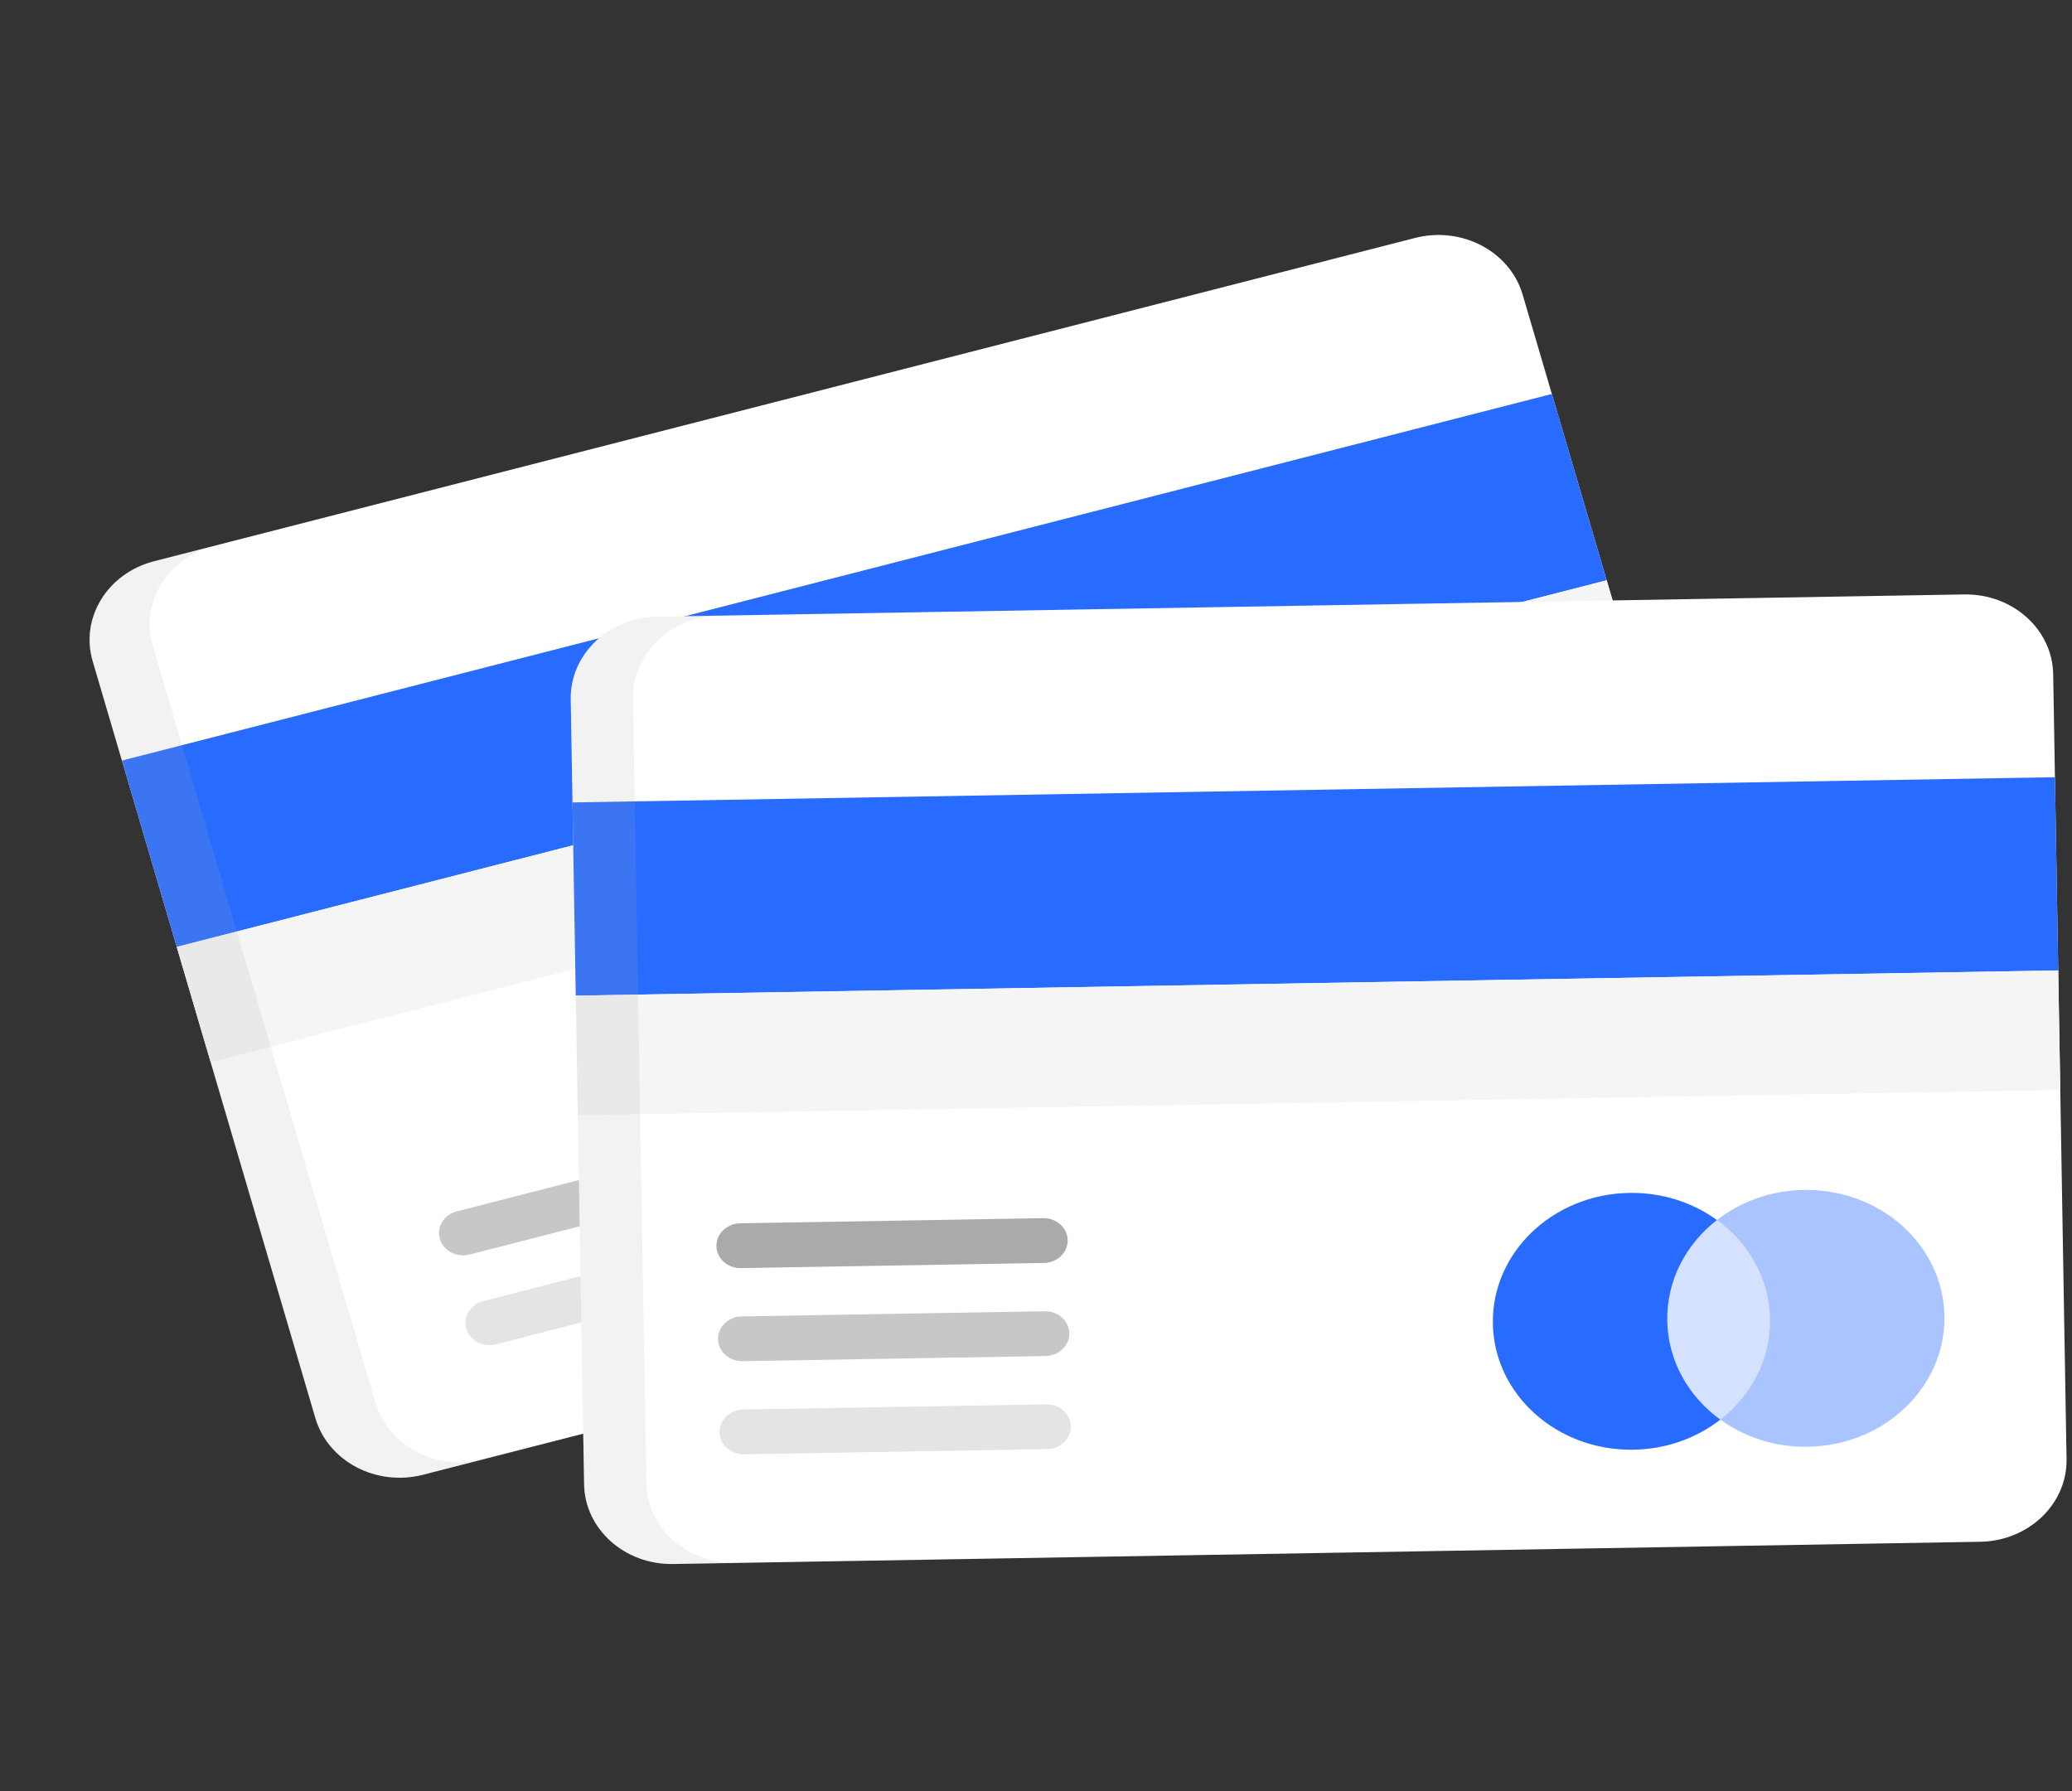<svg width="561" height="485" viewBox="0 0 561 485" fill="none" xmlns="http://www.w3.org/2000/svg">
<rect x="0" y="0" width="561" height="485" fill="#333333" stroke="none"/>
<g clip-path="url(#clip0)">
<path d="M472.552 284.704C475.998 296.414 468.544 308.534 455.905 311.774L114.516 399.304C101.877 402.545 88.837 395.678 85.392 383.969L25.095 179.024C21.65 167.315 29.103 155.196 41.743 151.955L383.131 64.426C395.771 61.185 408.809 68.051 412.254 79.76L472.552 284.704Z" fill="white"/>
<path d="M420.172 106.668L33.012 205.933L47.853 256.377L435.013 157.112L420.172 106.668Z" fill="#286CFF"/>
<path d="M435.017 157.126L47.857 256.391L57.04 287.602L444.2 188.337L435.017 157.126Z" fill="#F5F5F5"/>
<path opacity="0.15" d="M101.663 379.798L41.365 174.853C37.92 163.143 45.375 151.024 58.015 147.783L41.742 151.955C29.103 155.196 21.65 167.316 25.095 179.024L85.392 383.969C88.838 395.679 101.877 402.545 114.516 399.304L130.789 395.132C118.149 398.372 105.108 391.506 101.663 379.798Z" fill="#AAAAAA"/>
<path d="M206.245 319.395L127.13 339.679C123.643 340.573 120.048 338.68 119.097 335.45C118.146 332.219 120.202 328.877 123.689 327.983L202.804 307.699C206.291 306.805 209.887 308.697 210.837 311.928C211.788 315.159 209.732 318.501 206.245 319.395Z" fill="#C7C7C7"/>
<path d="M213.397 343.702L134.281 363.986C130.795 364.88 127.199 362.987 126.248 359.757C125.298 356.527 127.353 353.185 130.84 352.29L209.956 332.006C213.442 331.112 217.038 333.004 217.989 336.235C218.939 339.465 216.883 342.808 213.397 343.702Z" fill="#E4E4E4"/>
</g>
<g clip-path="url(#clip1)">
<path d="M559.524 395.055C559.73 407.198 549.275 417.222 536.171 417.445L182.243 423.466C169.139 423.689 158.349 414.025 158.143 401.884L154.527 189.359C154.321 177.216 164.776 167.192 177.879 166.969L531.807 160.948C544.912 160.725 555.701 170.388 555.907 182.53L559.524 395.055Z" fill="white"/>
<path d="M556.383 210.434L155.002 217.263L155.892 269.572L557.273 262.744L556.383 210.434Z" fill="#286CFF"/>
<path d="M557.273 262.758L155.892 269.587L156.442 301.952L557.823 295.124L557.273 262.758Z" fill="#F5F5F5"/>
<path opacity="0.15" d="M175.011 401.597L171.395 189.072C171.189 176.929 181.645 166.905 194.749 166.682L177.878 166.969C164.776 167.192 154.321 177.217 154.527 189.359L158.143 401.884C158.349 414.026 169.139 423.689 182.243 423.466L199.113 423.179C186.01 423.402 175.217 413.738 175.011 401.597Z" fill="#AAAAAA"/>
<path d="M451.421 357.59C451.235 346.681 456.494 336.854 464.87 330.336C458.338 325.601 450.074 322.835 441.125 322.987C420.403 323.34 403.87 339.191 404.196 358.394C404.523 377.596 421.586 392.876 442.308 392.523C451.257 392.371 459.423 389.326 465.789 384.371C457.196 378.141 451.606 368.499 451.421 357.59Z" fill="#286CFF"/>
<path d="M488.349 322.184C479.4 322.336 471.234 325.381 464.869 330.336C473.463 336.566 479.051 346.208 479.237 357.117C479.422 368.026 474.164 377.853 465.788 384.371C472.32 389.106 480.584 391.872 489.532 391.72C510.255 391.367 526.789 375.516 526.462 356.314C526.136 337.111 509.072 321.831 488.349 322.184Z" fill="#286CFF" fill-opacity="0.4"/>
<path d="M479.237 357.117C479.051 346.208 473.462 336.566 464.869 330.336C456.494 336.854 451.234 346.681 451.42 357.59C451.605 368.499 457.196 378.141 465.788 384.371C474.165 377.853 479.422 368.026 479.237 357.117Z" fill="#286CFF" fill-opacity="0.2"/>
<path d="M282.64 341.956L200.619 343.351C197.004 343.412 194.028 340.748 193.971 337.398C193.914 334.049 196.797 331.284 200.413 331.223L282.434 329.827C286.049 329.766 289.024 332.43 289.081 335.78C289.138 339.13 286.255 341.894 282.64 341.956Z" fill="#AAAAAA"/>
<path d="M283.069 367.162L201.048 368.557C197.433 368.619 194.457 365.954 194.4 362.604C194.343 359.254 197.226 356.49 200.841 356.429L282.863 355.033C286.477 354.972 289.453 357.636 289.51 360.986C289.567 364.336 286.684 367.1 283.069 367.162Z" fill="#C7C7C7"/>
<path d="M283.498 392.368L201.477 393.763C197.862 393.824 194.886 391.16 194.829 387.81C194.772 384.461 197.655 381.696 201.27 381.635L283.291 380.239C286.906 380.178 289.882 382.842 289.939 386.192C289.996 389.541 287.113 392.306 283.498 392.368Z" fill="#E4E4E4"/>
</g>
<defs>
<clipPath id="clip0">
<rect width="399.683" height="373.862" fill="white" transform="matrix(0.969 -0.248 0.282 0.959 2.482 102.166)"/>
</clipPath>
<clipPath id="clip1">
<rect width="401.439" height="371.98" fill="white" transform="translate(153.171 109.658) rotate(-0.975)"/>
</clipPath>
</defs>
</svg>
